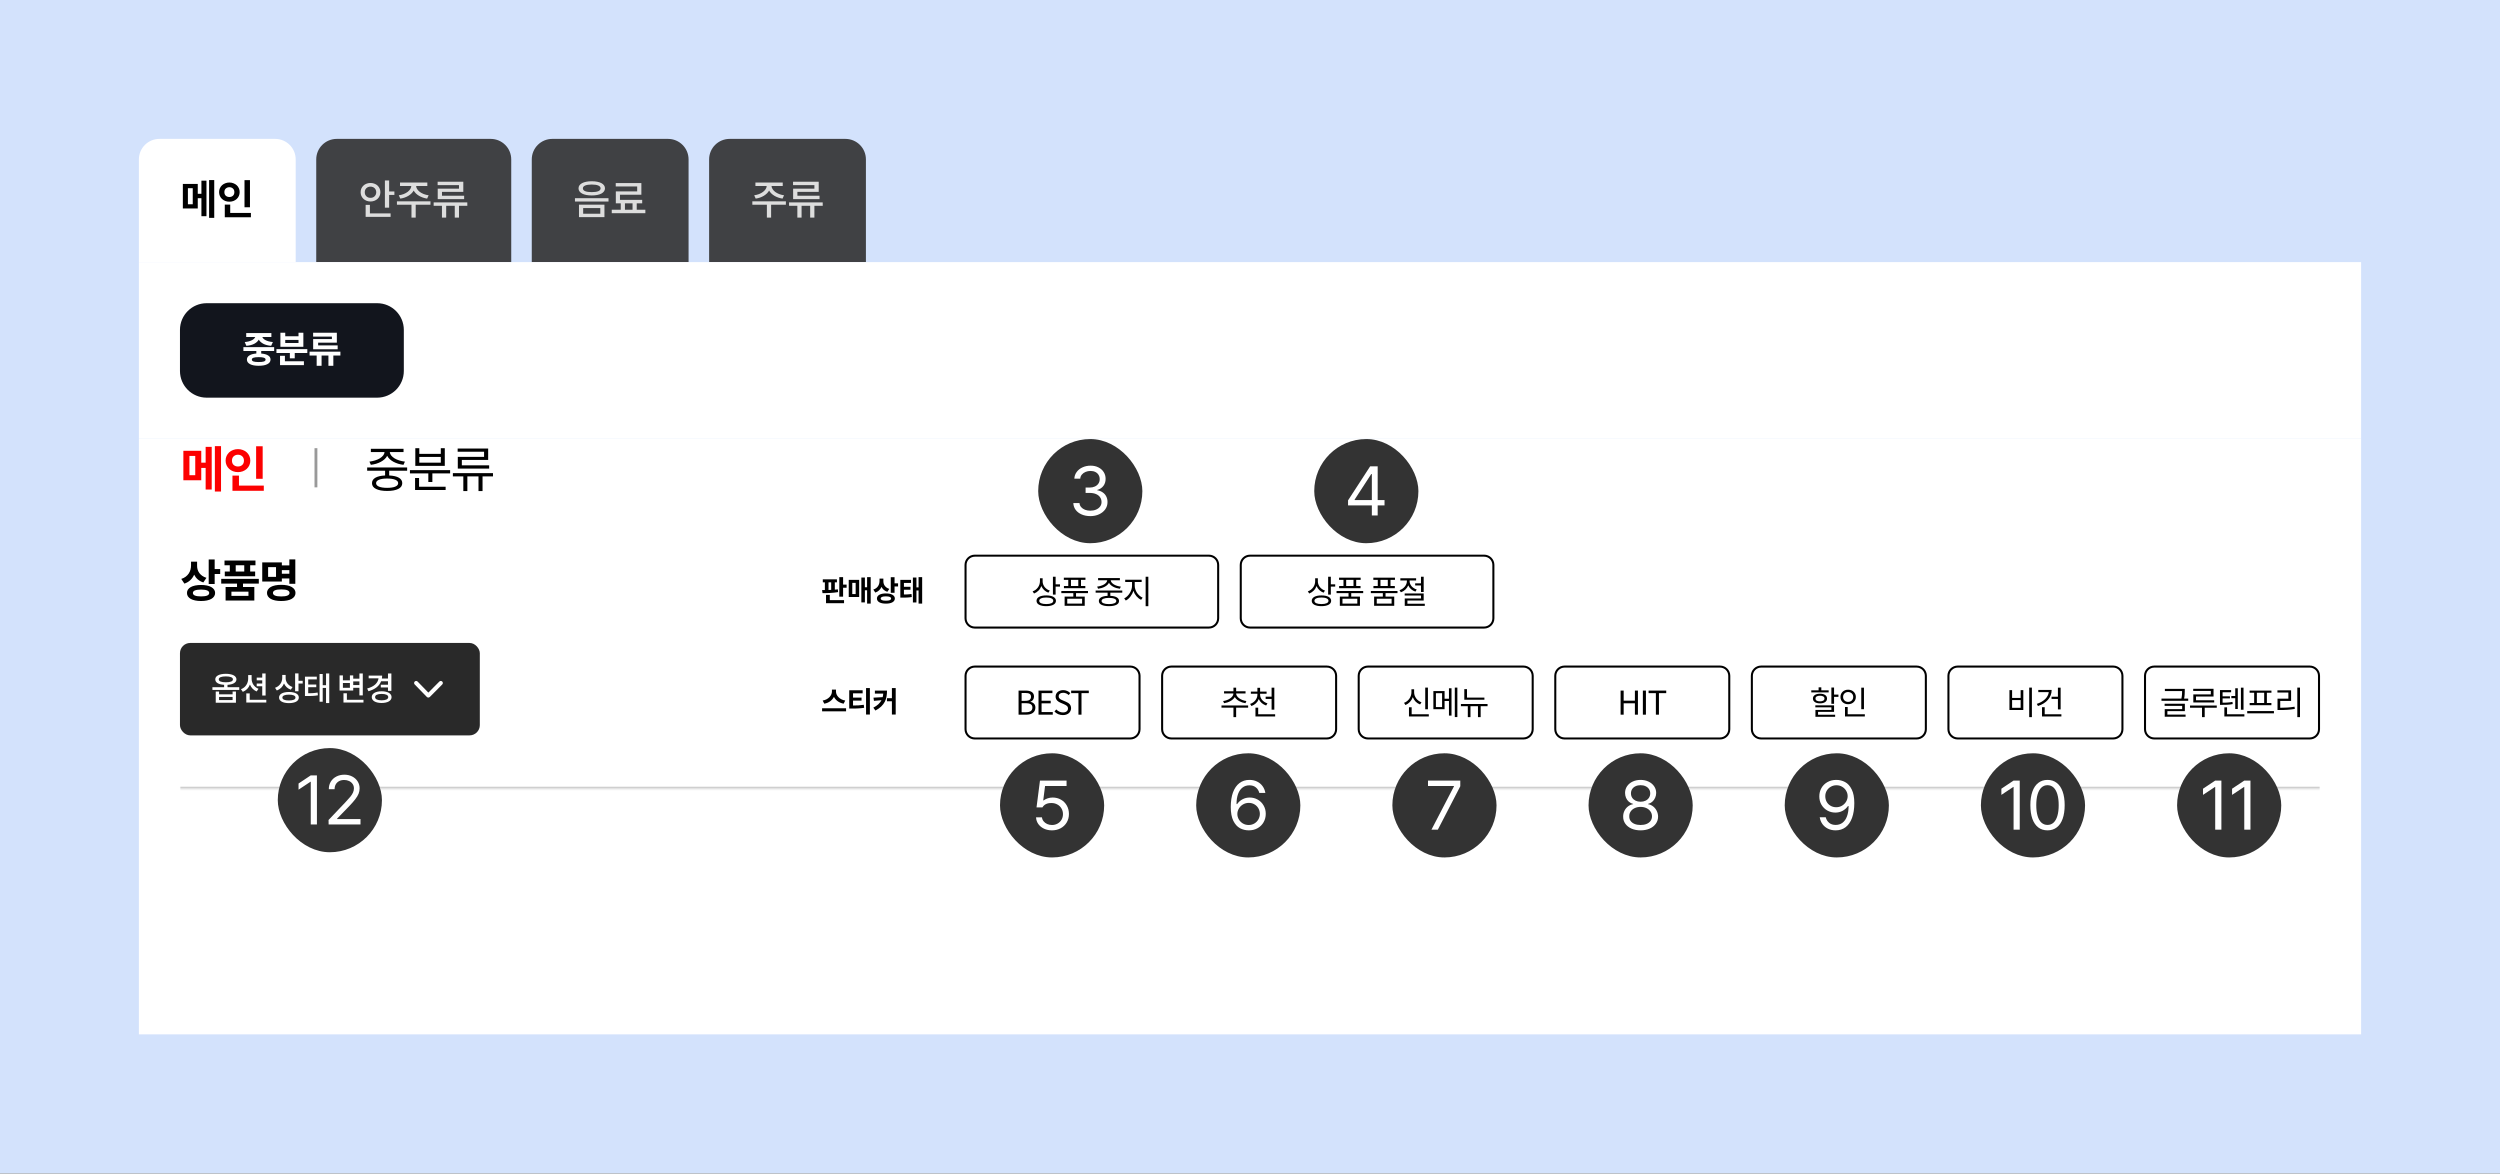 <svg width="1440" height="676" viewBox="0 0 1440 676" fill="none" xmlns="http://www.w3.org/2000/svg">
<rect x="0" y="0" width="1440" height="676" fill="#808080" stroke="none"/>
<rect width="1440" height="675.785" fill="white"/>
<rect width="1440" height="675.785" fill="#246FF4" fill-opacity="0.2"/>
<g clip-path="url(#clip0_210_19711)">
<path d="M80 91.83C80 85.296 85.296 80 91.83 80H158.49C165.023 80 170.32 85.296 170.32 91.83V150.98H80V91.83Z" fill="white"/>
<path d="M123.399 125.501H120.441V103.711H123.399V125.501ZM118.927 104.065V124.531H116.017V114.168H113.911V120.083H105.323V105.958H113.911V111.637H116.017V104.065H118.927ZM108.233 108.419V117.646H111.025V108.419H108.233ZM140.834 119.397V103.758H143.981V119.397H140.834ZM138.042 110.667C138.042 111.455 137.893 112.189 137.593 112.867C137.293 113.545 136.875 114.129 136.339 114.618C135.803 115.107 135.172 115.493 134.446 115.777C133.736 116.045 132.963 116.179 132.128 116.179C131.292 116.179 130.511 116.045 129.785 115.777C129.06 115.493 128.429 115.107 127.892 114.618C127.372 114.129 126.954 113.545 126.638 112.867C126.339 112.189 126.189 111.455 126.189 110.667C126.189 109.862 126.339 109.121 126.638 108.443C126.954 107.764 127.372 107.181 127.892 106.692C128.429 106.203 129.06 105.824 129.785 105.556C130.511 105.272 131.292 105.13 132.128 105.13C132.963 105.13 133.736 105.272 134.446 105.556C135.172 105.824 135.803 106.203 136.339 106.692C136.875 107.181 137.293 107.764 137.593 108.443C137.893 109.121 138.042 109.862 138.042 110.667ZM129.241 110.667C129.241 111.566 129.517 112.26 130.069 112.749C130.637 113.238 131.323 113.482 132.128 113.482C132.948 113.482 133.626 113.238 134.162 112.749C134.714 112.26 134.99 111.566 134.99 110.667C134.99 109.767 134.714 109.073 134.162 108.585C133.626 108.08 132.948 107.827 132.128 107.827C131.323 107.827 130.637 108.08 130.069 108.585C129.517 109.073 129.241 109.767 129.241 110.667ZM144.525 125.146H129.478V117.859H132.601V122.662H144.525V125.146Z" fill="black"/>
<path d="M182.15 91.83C182.15 85.296 187.446 80 193.98 80H282.64C289.173 80 294.47 85.296 294.47 91.83V150.98H182.15V91.83Z" fill="#404144"/>
<path d="M227.169 110.288V112.299H224.14V119.61H221.703V103.947H224.14V110.288H227.169ZM219.101 110.714C219.101 111.487 218.951 112.204 218.651 112.867C218.367 113.514 217.973 114.074 217.468 114.547C216.963 115.02 216.356 115.391 215.646 115.659C214.952 115.927 214.203 116.061 213.398 116.061C212.594 116.061 211.845 115.927 211.151 115.659C210.457 115.391 209.857 115.02 209.353 114.547C208.848 114.074 208.446 113.514 208.146 112.867C207.862 112.204 207.72 111.487 207.72 110.714C207.72 109.925 207.862 109.208 208.146 108.561C208.446 107.914 208.848 107.354 209.353 106.881C209.857 106.408 210.457 106.045 211.151 105.793C211.845 105.524 212.594 105.39 213.398 105.39C214.203 105.39 214.952 105.524 215.646 105.793C216.356 106.045 216.963 106.408 217.468 106.881C217.973 107.354 218.367 107.914 218.651 108.561C218.951 109.208 219.101 109.925 219.101 110.714ZM210.11 110.714C210.11 111.203 210.189 111.652 210.346 112.063C210.52 112.457 210.756 112.796 211.056 113.08C211.356 113.364 211.703 113.585 212.097 113.742C212.492 113.884 212.925 113.955 213.398 113.955C213.872 113.955 214.305 113.884 214.7 113.742C215.11 113.585 215.457 113.364 215.741 113.08C216.041 112.796 216.277 112.457 216.451 112.063C216.624 111.652 216.711 111.203 216.711 110.714C216.711 110.225 216.624 109.783 216.451 109.389C216.277 108.995 216.041 108.655 215.741 108.372C215.457 108.088 215.11 107.875 214.7 107.733C214.305 107.575 213.872 107.496 213.398 107.496C212.925 107.496 212.492 107.575 212.097 107.733C211.703 107.875 211.356 108.088 211.056 108.372C210.756 108.655 210.52 108.995 210.346 109.389C210.189 109.783 210.11 110.225 210.11 110.714ZM213.067 122.922H224.992V124.91H210.607V118.001H213.067V122.922ZM229.698 112.488C230.708 112.346 231.646 112.11 232.514 111.779C233.381 111.432 234.131 111.021 234.762 110.548C235.408 110.059 235.921 109.523 236.299 108.939C236.678 108.356 236.883 107.749 236.915 107.118H230.408V105.154H246.142V107.118H239.683C239.714 107.749 239.919 108.356 240.298 108.939C240.676 109.523 241.181 110.059 241.812 110.548C242.459 111.021 243.216 111.432 244.084 111.779C244.951 112.11 245.89 112.346 246.899 112.488L246.024 114.405C244.257 114.121 242.695 113.577 241.339 112.772C239.982 111.968 238.965 110.966 238.287 109.767C237.624 110.95 236.615 111.952 235.258 112.772C233.902 113.593 232.34 114.137 230.574 114.405L229.698 112.488ZM247.94 117.93H239.446V125.336H237.009V117.93H228.634V115.966H247.964L247.94 117.93ZM264.382 106.644H252.079V104.681H266.866V110.501H254.587V112.725H267.339V114.689H252.126V108.679H264.382V106.644ZM269.185 118.545H264.382V125.336H261.945V118.545H257V125.336H254.563V118.545H249.784V116.582H269.161L269.185 118.545Z" fill="#DDDDDD"/>
<path d="M306.299 91.83C306.299 85.296 311.596 80 318.129 80H384.789C391.323 80 396.619 85.296 396.619 91.83V150.98H306.299V91.83Z" fill="#404144"/>
<path d="M340.849 104.397C342.017 104.397 343.066 104.491 343.996 104.681C344.943 104.87 345.747 105.138 346.409 105.485C347.072 105.832 347.577 106.258 347.924 106.763C348.286 107.267 348.468 107.843 348.468 108.49C348.468 109.121 348.286 109.689 347.924 110.193C347.577 110.698 347.072 111.132 346.409 111.495C345.747 111.842 344.943 112.11 343.996 112.299C343.066 112.488 342.017 112.583 340.849 112.583C339.682 112.583 338.625 112.488 337.679 112.299C336.748 112.11 335.952 111.842 335.289 111.495C334.627 111.132 334.114 110.698 333.751 110.193C333.404 109.689 333.231 109.121 333.231 108.49C333.231 107.843 333.404 107.267 333.751 106.763C334.114 106.258 334.627 105.832 335.289 105.485C335.952 105.138 336.748 104.87 337.679 104.681C338.625 104.491 339.682 104.397 340.849 104.397ZM340.849 106.289C339.225 106.289 337.963 106.479 337.064 106.857C336.18 107.236 335.739 107.78 335.739 108.49C335.739 109.2 336.18 109.744 337.064 110.122C337.963 110.485 339.225 110.667 340.849 110.667C342.474 110.667 343.728 110.485 344.611 110.122C345.495 109.744 345.936 109.2 345.936 108.49C345.936 107.78 345.495 107.236 344.611 106.857C343.728 106.479 342.474 106.289 340.849 106.289ZM350.503 114.145V116.085H331.172V114.145H350.503ZM348.16 117.907V125.052H333.491V117.907H348.16ZM335.904 119.847V123.112H345.771V119.847H335.904ZM371.724 120.793V122.804H352.37V120.793H357.551V117.102H354.712V110.241H367.015V107.402H354.665V105.438H369.429V112.181H357.102V115.138H369.902V117.102H366.755V120.793H371.724ZM359.965 120.793H364.342V117.102H359.965V120.793Z" fill="#DDDDDD"/>
<path d="M408.449 91.83C408.449 85.296 413.746 80 420.279 80H486.939C493.473 80 498.769 85.296 498.769 91.83V150.98H408.449V91.83Z" fill="#404144"/>
<path d="M434.411 112.488C435.42 112.346 436.359 112.11 437.226 111.779C438.094 111.432 438.843 111.021 439.474 110.548C440.121 110.059 440.633 109.523 441.012 108.939C441.39 108.356 441.595 107.749 441.627 107.118H435.121V105.154H450.854V107.118H444.395C444.427 107.749 444.632 108.356 445.01 108.939C445.389 109.523 445.894 110.059 446.525 110.548C447.171 111.021 447.928 111.432 448.796 111.779C449.663 112.11 450.602 112.346 451.611 112.488L450.736 114.405C448.969 114.121 447.408 113.577 446.051 112.772C444.695 111.968 443.678 110.966 442.999 109.767C442.337 110.95 441.327 111.952 439.971 112.772C438.614 113.593 437.053 114.137 435.286 114.405L434.411 112.488ZM452.653 117.93H444.159V125.336H441.722V117.93H433.346V115.966H452.676L452.653 117.93ZM469.094 106.644H456.791V104.681H471.579V110.501H459.299V112.725H472.052V114.689H456.838V108.679H469.094V106.644ZM473.897 118.545H469.094V125.336H466.657V118.545H461.712V125.336H459.275V118.545H454.496V116.582H473.874L473.897 118.545Z" fill="#DDDDDD"/>
</g>
<rect width="1280" height="101.738" transform="translate(80 150.979)" fill="white"/>
<path d="M103.66 190.019C103.66 181.525 110.545 174.64 119.039 174.64H217.227C225.721 174.64 232.606 181.525 232.606 190.019V213.678C232.606 222.172 225.721 229.057 217.227 229.057H119.039C110.545 229.057 103.66 222.172 103.66 213.678V190.019Z" fill="#12151D"/>
<path d="M140.964 197.018C141.873 196.933 142.675 196.798 143.37 196.613C144.066 196.414 144.662 196.187 145.159 195.932C145.656 195.676 146.053 195.392 146.352 195.08C146.664 194.768 146.884 194.441 147.012 194.101H141.816V191.865H156.317V194.101H151.1C151.228 194.441 151.441 194.768 151.739 195.08C152.051 195.392 152.456 195.676 152.953 195.932C153.45 196.187 154.046 196.414 154.741 196.613C155.451 196.798 156.26 196.933 157.169 197.018L156.189 199.19C154.344 199.034 152.825 198.636 151.632 197.997C150.44 197.344 149.581 196.556 149.056 195.634C148.531 196.571 147.679 197.359 146.501 197.997C145.322 198.636 143.789 199.034 141.901 199.19L140.964 197.018ZM150.461 203.64C152.179 203.782 153.499 204.144 154.422 204.726C155.359 205.308 155.827 206.11 155.827 207.132C155.827 207.7 155.671 208.204 155.359 208.644C155.047 209.084 154.592 209.453 153.996 209.752C153.414 210.064 152.704 210.298 151.867 210.454C151.029 210.61 150.078 210.689 149.013 210.689C147.949 210.689 146.998 210.61 146.16 210.454C145.322 210.298 144.613 210.064 144.031 209.752C143.449 209.453 143.001 209.084 142.689 208.644C142.377 208.204 142.221 207.7 142.221 207.132C142.221 206.11 142.696 205.308 143.647 204.726C144.598 204.13 145.933 203.761 147.651 203.619V202.192H140.198V199.956H157.914V202.192H150.461V203.64ZM152.974 207.132C152.974 206.636 152.648 206.274 151.994 206.046C151.341 205.819 150.348 205.706 149.013 205.706C147.679 205.706 146.685 205.819 146.032 206.046C145.379 206.274 145.053 206.636 145.053 207.132C145.053 207.629 145.379 207.991 146.032 208.218C146.685 208.431 147.679 208.538 149.013 208.538C150.348 208.538 151.341 208.431 151.994 208.218C152.648 207.991 152.974 207.629 152.974 207.132ZM161.511 199.743V191.673H164.301V193.675H171.945V191.673H174.735V199.743H161.511ZM164.301 195.783V197.55H171.945V195.783H164.301ZM177.013 203.321H169.773V206.408H166.962V203.321H159.233V201.106H177.013V203.321ZM175.054 208.091V210.327H161.298V204.939H164.109V208.091H175.054ZM180.355 193.888V191.652H194.025V197.38H183.251V198.934H194.494V201.17H180.376V195.314H191.172V193.888H180.355ZM192.002 204.79V210.689H189.17V204.79H185.231V210.689H182.399V204.79H178.31V202.554H196.07V204.79H192.002Z" fill="white"/>
<rect width="1280" height="343.068" transform="translate(80 252.717)" fill="white"/>
<path d="M127.31 283.13H123.761V256.981H127.31V283.13ZM121.944 257.407V281.966H118.452V269.53H115.925V276.628H105.619V259.678H115.925V266.492H118.452V257.407H121.944ZM109.111 262.631V273.704H112.461V262.631H109.111ZM147.523 275.805V257.038H151.299V275.805H147.523ZM144.173 265.328C144.173 266.275 143.993 267.155 143.633 267.969C143.274 268.783 142.772 269.483 142.128 270.07C141.485 270.657 140.728 271.12 139.857 271.461C139.005 271.783 138.078 271.944 137.075 271.944C136.072 271.944 135.135 271.783 134.264 271.461C133.393 271.12 132.636 270.657 131.993 270.07C131.368 269.483 130.866 268.783 130.488 267.969C130.128 267.155 129.948 266.275 129.948 265.328C129.948 264.363 130.128 263.473 130.488 262.66C130.866 261.846 131.368 261.145 131.993 260.559C132.636 259.972 133.393 259.518 134.264 259.196C135.135 258.855 136.072 258.685 137.075 258.685C138.078 258.685 139.005 258.855 139.857 259.196C140.728 259.518 141.485 259.972 142.128 260.559C142.772 261.145 143.274 261.846 143.633 262.66C143.993 263.473 144.173 264.363 144.173 265.328ZM133.611 265.328C133.611 266.407 133.942 267.24 134.605 267.827C135.286 268.414 136.109 268.707 137.075 268.707C138.059 268.707 138.873 268.414 139.516 267.827C140.179 267.24 140.51 266.407 140.51 265.328C140.51 264.25 140.179 263.417 139.516 262.83C138.873 262.224 138.059 261.921 137.075 261.921C136.109 261.921 135.286 262.224 134.605 262.83C133.942 263.417 133.611 264.25 133.611 265.328ZM151.952 282.704H133.895V273.96H137.643V279.723H151.952V282.704Z" fill="#FC0000"/>
<path d="M181.159 258.145H182.805V280.717H181.159V258.145Z" fill="#999999"/>
<path d="M212.79 265.896C213.907 265.764 214.976 265.537 215.999 265.215C217.04 264.893 217.958 264.496 218.753 264.022C219.548 263.53 220.191 262.981 220.683 262.376C221.175 261.751 221.45 261.089 221.507 260.388H213.614V258.514H232.437V260.388H224.516C224.573 261.089 224.847 261.751 225.339 262.376C225.832 262.981 226.475 263.53 227.27 264.022C228.065 264.496 228.974 264.893 229.996 265.215C231.037 265.537 232.116 265.764 233.232 265.896L232.409 267.742C231.368 267.609 230.355 267.401 229.371 267.117C228.406 266.814 227.507 266.445 226.674 266.01C225.86 265.574 225.131 265.063 224.488 264.477C223.863 263.89 223.371 263.246 223.011 262.546C222.671 263.246 222.179 263.89 221.535 264.477C220.91 265.063 220.182 265.574 219.349 266.01C218.535 266.445 217.636 266.814 216.652 267.117C215.667 267.401 214.655 267.609 213.614 267.742L212.79 265.896ZM224.175 273.874C226.617 273.988 228.482 274.423 229.769 275.18C231.056 275.937 231.699 276.979 231.699 278.303C231.699 279.761 230.933 280.868 229.4 281.625C227.866 282.401 225.737 282.789 223.011 282.789C220.286 282.789 218.147 282.401 216.595 281.625C215.043 280.868 214.267 279.761 214.267 278.303C214.267 276.979 214.91 275.937 216.197 275.18C217.503 274.423 219.377 273.988 221.819 273.874V271.149H211.484V269.275H234.51V271.149H224.175V273.874ZM229.343 278.303C229.343 277.452 228.784 276.799 227.668 276.344C226.551 275.871 224.989 275.635 222.983 275.635C220.977 275.635 219.415 275.871 218.298 276.344C217.182 276.799 216.623 277.452 216.623 278.303C216.623 279.155 217.182 279.818 218.298 280.291C219.415 280.764 220.977 281.001 222.983 281.001C224.989 281.001 226.551 280.764 227.668 280.291C228.784 279.818 229.343 279.155 229.343 278.303ZM239.221 268.338V258.174H241.521V261.41H253.899V258.174H256.199V268.338H239.221ZM241.521 263.199V266.492H253.899V263.199H241.521ZM259.266 272.682H249.044V277.622H246.716V272.682H236.126V270.808H259.266V272.682ZM256.682 280.348V282.25H239.079V275.322H241.379V280.348H256.682ZM263.607 260.218V258.344H281.182V264.903H266.021V268.026H281.75V269.899H263.692V263.142H278.825V260.218H263.607ZM277.945 274.414V282.846H275.617V274.414H269.2V282.846H266.872V274.414H260.853V272.54H283.964V274.414H277.945Z" fill="black"/>
<mask id="path-14-inside-1_210_19711" fill="white">
<path d="M103.66 288.717H1336.34V454.336H103.66V288.717Z"/>
</mask>
<path d="M1336.34 454.336V453.153H103.66V454.336V455.519H1336.34V454.336Z" fill="#CCCCCC" mask="url(#path-14-inside-1_210_19711)"/>
<path d="M126.823 330.62H123.648V336.398H120.212V322.24H123.648V327.783H126.823V330.62ZM117.115 335.487C115.848 335.07 114.773 334.481 113.888 333.717C113.02 332.954 112.335 332.051 111.832 331.01C111.311 332.208 110.583 333.249 109.646 334.134C108.726 335.018 107.581 335.695 106.21 336.164L104.414 333.457C105.421 333.127 106.28 332.693 106.991 332.156C107.702 331.6 108.284 330.984 108.735 330.308C109.186 329.614 109.515 328.876 109.724 328.096C109.932 327.297 110.036 326.491 110.036 325.675V323.515H113.523V325.961C113.523 326.69 113.628 327.402 113.836 328.096C114.044 328.79 114.365 329.44 114.799 330.047C115.233 330.637 115.788 331.175 116.464 331.661C117.158 332.147 117.974 332.537 118.911 332.832L117.115 335.487ZM115.814 336.944C117.063 336.944 118.182 337.048 119.171 337.257C120.177 337.465 121.028 337.769 121.722 338.168C122.433 338.567 122.971 339.052 123.335 339.625C123.717 340.18 123.908 340.822 123.908 341.551C123.908 342.28 123.717 342.93 123.335 343.503C122.971 344.075 122.433 344.561 121.722 344.96C121.028 345.359 120.177 345.663 119.171 345.871C118.182 346.079 117.063 346.184 115.814 346.184C114.565 346.184 113.437 346.079 112.43 345.871C111.424 345.663 110.565 345.359 109.854 344.96C109.16 344.561 108.622 344.075 108.24 343.503C107.876 342.93 107.694 342.28 107.694 341.551C107.694 340.822 107.876 340.18 108.24 339.625C108.622 339.052 109.16 338.567 109.854 338.168C110.565 337.769 111.424 337.465 112.43 337.257C113.437 337.048 114.565 336.944 115.814 336.944ZM115.814 343.529C117.341 343.529 118.503 343.373 119.301 343.06C120.099 342.731 120.498 342.228 120.498 341.551C120.498 340.892 120.099 340.406 119.301 340.093C118.503 339.764 117.341 339.599 115.814 339.599C112.673 339.599 111.103 340.25 111.103 341.551C111.103 342.87 112.673 343.529 115.814 343.529ZM129.319 325.597V322.864H147.147V325.597H144.102V329.215H146.965V331.947H129.475V329.215H132.364V325.597H129.319ZM135.774 325.597V329.215H140.692V325.597H135.774ZM139.964 338.116H146.496V345.923H129.944V338.116H136.528V336.164H127.419V333.431H149.073V336.164H139.964V338.116ZM133.301 340.796V343.217H143.113V340.796H133.301ZM151.049 334.966V323.931H162.344V325.675H166.664V322.214H170.1V336.268H166.664V333.197H162.344V334.966H151.049ZM154.432 326.664V332.26H158.987V326.664H154.432ZM162.344 330.464H166.664V328.408H162.344V330.464ZM161.98 336.866C163.264 336.866 164.409 336.97 165.415 337.179C166.439 337.387 167.298 337.69 167.992 338.089C168.703 338.489 169.249 338.983 169.631 339.573C170.013 340.146 170.204 340.796 170.204 341.525C170.204 342.254 170.013 342.913 169.631 343.503C169.249 344.075 168.703 344.561 167.992 344.96C167.298 345.359 166.439 345.663 165.415 345.871C164.409 346.079 163.264 346.184 161.98 346.184C160.713 346.184 159.568 346.079 158.544 345.871C157.538 345.663 156.679 345.359 155.968 344.96C155.274 344.561 154.736 344.075 154.354 343.503C153.972 342.913 153.781 342.254 153.781 341.525C153.781 340.796 153.972 340.146 154.354 339.573C154.736 338.983 155.274 338.489 155.968 338.089C156.679 337.69 157.538 337.387 158.544 337.179C159.568 336.97 160.713 336.866 161.98 336.866ZM161.98 343.555C165.172 343.555 166.768 342.878 166.768 341.525C166.768 340.172 165.172 339.495 161.98 339.495C158.804 339.495 157.217 340.172 157.217 341.525C157.217 342.878 158.804 343.555 161.98 343.555Z" fill="black"/>
<rect x="103.66" y="370.343" width="172.717" height="53.235" rx="5.915" fill="#292929"/>
<path d="M137.815 395.816V397.387H122.351V395.816H129.09V394.454C127.449 394.353 126.187 394.031 125.304 393.488C124.433 392.946 123.998 392.214 123.998 391.293C123.998 390.801 124.137 390.359 124.414 389.968C124.705 389.564 125.115 389.23 125.645 388.965C126.175 388.687 126.812 388.479 127.556 388.34C128.313 388.189 129.159 388.113 130.093 388.113C131.026 388.113 131.866 388.189 132.61 388.34C133.367 388.479 134.011 388.687 134.541 388.965C135.071 389.23 135.475 389.564 135.752 389.968C136.042 390.359 136.187 390.801 136.187 391.293C136.187 392.214 135.727 392.952 134.806 393.507C133.885 394.05 132.629 394.372 131.039 394.473V395.816H137.815ZM126.004 391.293C126.004 391.861 126.358 392.29 127.064 392.58C127.783 392.857 128.793 392.996 130.093 392.996C131.392 392.996 132.396 392.857 133.102 392.58C133.809 392.29 134.162 391.861 134.162 391.293C134.162 390.75 133.809 390.334 133.102 390.043C132.396 389.753 131.392 389.608 130.093 389.608C128.793 389.608 127.783 389.753 127.064 390.043C126.358 390.334 126.004 390.75 126.004 391.293ZM133.973 398.315H135.904V404.788H124.263V398.315H126.194V399.924H133.973V398.315ZM133.973 401.419H126.194V403.236H133.973V401.419ZM151.044 395.286H147.865V393.715H151.044V391.879H147.865V390.29H151.044V387.905H152.994V400.624H151.044V395.286ZM147.827 398.277C146.918 397.899 146.136 397.369 145.48 396.687C144.836 395.993 144.331 395.192 143.965 394.283C143.599 395.268 143.069 396.119 142.375 396.839C141.681 397.558 140.842 398.113 139.858 398.504L138.798 396.971C139.467 396.719 140.06 396.391 140.577 395.987C141.095 395.57 141.524 395.097 141.864 394.567C142.218 394.037 142.483 393.469 142.659 392.864C142.849 392.245 142.943 391.614 142.943 390.971V388.851H144.931V390.971C144.931 391.577 145.019 392.176 145.196 392.769C145.372 393.35 145.625 393.892 145.953 394.397C146.294 394.902 146.71 395.356 147.202 395.76C147.694 396.163 148.262 396.492 148.906 396.744L147.827 398.277ZM153.391 403.085V404.675H141.864V399.394H143.833V403.085H153.391ZM174.355 392.126V393.734H171.932V398.164H169.983V387.886H171.932V392.126H174.355ZM167.503 397.255C166.582 396.927 165.787 396.454 165.118 395.835C164.462 395.204 163.951 394.485 163.585 393.678C163.207 394.624 162.67 395.444 161.976 396.138C161.282 396.832 160.443 397.362 159.459 397.728L158.418 396.176C159.087 395.949 159.68 395.64 160.197 395.249C160.714 394.857 161.15 394.409 161.503 393.905C161.856 393.4 162.121 392.857 162.298 392.277C162.475 391.684 162.563 391.078 162.563 390.46V388.775H164.532V390.611C164.532 391.167 164.62 391.703 164.797 392.22C164.973 392.738 165.232 393.223 165.573 393.678C165.913 394.119 166.33 394.517 166.822 394.87C167.327 395.223 167.894 395.507 168.525 395.722L167.503 397.255ZM166.424 398.58C168.204 398.58 169.598 398.864 170.607 399.432C171.617 399.987 172.122 400.769 172.122 401.779C172.122 402.284 171.989 402.738 171.724 403.142C171.472 403.533 171.1 403.867 170.607 404.145C170.115 404.422 169.516 404.631 168.809 404.769C168.115 404.921 167.32 404.997 166.424 404.997C165.541 404.997 164.746 404.921 164.039 404.769C163.345 404.631 162.752 404.422 162.26 404.145C161.768 403.867 161.39 403.533 161.125 403.142C160.86 402.738 160.727 402.284 160.727 401.779C160.727 401.274 160.86 400.826 161.125 400.435C161.39 400.031 161.768 399.697 162.26 399.432C162.752 399.154 163.345 398.946 164.039 398.807C164.746 398.656 165.541 398.58 166.424 398.58ZM166.424 403.463C167.648 403.463 168.582 403.325 169.226 403.047C169.869 402.769 170.191 402.347 170.191 401.779C170.191 401.249 169.869 400.839 169.226 400.548C168.582 400.258 167.648 400.113 166.424 400.113C165.2 400.113 164.267 400.258 163.623 400.548C162.98 400.839 162.658 401.249 162.658 401.779C162.658 402.347 162.98 402.769 163.623 403.047C164.267 403.325 165.2 403.463 166.424 403.463ZM189.647 387.905V404.978H187.793V396.252H185.881V404.183H184.064V388.226H185.881V394.662H187.793V387.905H189.647ZM177.534 399.299C178.089 399.299 178.6 399.293 179.067 399.28C179.534 399.268 179.982 399.249 180.411 399.223C180.84 399.186 181.262 399.141 181.679 399.091C182.095 399.041 182.518 398.977 182.947 398.902L183.117 400.492C182.625 400.58 182.146 400.656 181.679 400.719C181.212 400.769 180.726 400.807 180.221 400.832C179.729 400.858 179.206 400.877 178.65 400.889C178.095 400.902 177.483 400.908 176.814 400.908H175.66V389.778H182.474V391.349H177.534V394.283H182.171V395.816H177.534V399.299ZM203.456 397.766H195.582V389.04H197.513V391.861H201.545V389.04H203.456V390.914H207.015V387.924H208.964V400.548H207.015V396.176H203.456V397.766ZM203.456 392.485V394.586H207.015V392.485H203.456ZM201.545 393.394H197.513V396.176H201.545V393.394ZM209.362 403.085V404.675H197.835V399.318H199.803V403.085H209.362ZM219.506 392.428C218.458 395.167 216.036 397.072 212.237 398.145L211.461 396.593C213.518 396.025 215.083 395.236 216.156 394.227C217.228 393.217 217.853 392.044 218.029 390.706H212.351V389.135H220.111C220.111 389.438 220.099 389.734 220.074 390.025C220.048 390.302 220.011 390.573 219.96 390.838H223.481V387.905H225.43V397.955H223.481V395.987H219.335V394.397H223.481V392.428H219.506ZM219.828 398.164C220.698 398.164 221.481 398.246 222.175 398.41C222.881 398.561 223.481 398.782 223.973 399.072C224.478 399.362 224.862 399.716 225.127 400.132C225.405 400.548 225.544 401.015 225.544 401.533C225.544 402.063 225.405 402.536 225.127 402.952C224.862 403.369 224.478 403.722 223.973 404.012C223.481 404.302 222.881 404.523 222.175 404.675C221.481 404.839 220.698 404.921 219.828 404.921C218.957 404.921 218.168 404.839 217.462 404.675C216.768 404.523 216.174 404.302 215.682 404.012C215.19 403.722 214.805 403.369 214.528 402.952C214.263 402.536 214.13 402.063 214.13 401.533C214.13 401.015 214.263 400.548 214.528 400.132C214.805 399.716 215.19 399.362 215.682 399.072C216.174 398.782 216.768 398.561 217.462 398.41C218.168 398.246 218.957 398.164 219.828 398.164ZM219.828 403.388C221.014 403.388 221.941 403.23 222.61 402.914C223.279 402.599 223.613 402.138 223.613 401.533C223.613 400.927 223.279 400.473 222.61 400.17C221.941 399.854 221.014 399.697 219.828 399.697C218.641 399.697 217.714 399.854 217.045 400.17C216.389 400.473 216.061 400.927 216.061 401.533C216.061 402.138 216.389 402.599 217.045 402.914C217.714 403.23 218.641 403.388 219.828 403.388Z" fill="white"/>
<path fill-rule="evenodd" clip-rule="evenodd" d="M238.879 392.563C239.348 392.108 240.097 392.118 240.552 392.587L246.729 398.941L253.061 392.577C253.522 392.114 254.271 392.112 254.734 392.573C255.197 393.034 255.199 393.783 254.739 394.246L247.641 401.38C247.592 401.429 247.54 401.472 247.485 401.511C247.015 401.92 246.301 401.895 245.861 401.443L238.856 394.236C238.4 393.768 238.411 393.019 238.879 392.563Z" fill="white"/>
<path d="M487.644 338.551H485.623V343.668H483.437V332.439H485.623V336.745H487.644V338.551ZM482.741 341.052C481.991 341.184 481.218 341.289 480.423 341.366C479.639 341.444 478.855 341.504 478.071 341.548C477.298 341.593 476.542 341.62 475.802 341.631C475.073 341.642 474.394 341.648 473.765 341.648L473.533 339.876L475.123 339.859V335.437H473.93V333.698H482.062V335.437H480.853V339.644C481.151 339.622 481.444 339.594 481.731 339.561L482.592 339.462L482.741 341.052ZM477.226 339.826C477.48 339.815 477.734 339.809 477.988 339.809C478.253 339.798 478.513 339.782 478.767 339.76V335.437H477.226V339.826ZM486.17 345.689V347.428H475.785V342.625H477.972V345.689H486.17ZM501.521 347.676H499.451V340.008H498.176V346.997H496.139V332.671H498.176V338.253H499.451V332.423H501.521V347.676ZM494.88 333.996V343.884H488.868V333.996H494.88ZM492.859 342.178V335.719H490.905V342.178H492.859ZM517.287 337.789H515.266V341.466H513.08V332.456H515.266V335.984H517.287V337.789ZM511.109 340.886C510.303 340.621 509.619 340.246 509.056 339.76C508.504 339.274 508.068 338.7 507.747 338.037C507.416 338.799 506.952 339.462 506.356 340.025C505.771 340.588 505.042 341.018 504.17 341.317L503.027 339.594C503.668 339.384 504.214 339.108 504.667 338.766C505.12 338.413 505.489 338.021 505.776 337.59C506.064 337.148 506.273 336.679 506.406 336.182C506.538 335.674 506.605 335.161 506.605 334.642V333.267H508.824V334.824C508.824 335.288 508.89 335.741 509.023 336.182C509.155 336.624 509.359 337.038 509.635 337.424C509.911 337.8 510.265 338.142 510.695 338.451C511.137 338.76 511.656 339.009 512.252 339.197L511.109 340.886ZM510.281 341.813C511.076 341.813 511.788 341.88 512.418 342.012C513.058 342.145 513.599 342.338 514.041 342.592C514.494 342.846 514.836 343.155 515.068 343.519C515.311 343.873 515.432 344.281 515.432 344.745C515.432 345.209 515.311 345.623 515.068 345.987C514.836 346.351 514.494 346.661 514.041 346.914C513.599 347.168 513.058 347.362 512.418 347.494C511.788 347.627 511.076 347.693 510.281 347.693C509.486 347.693 508.769 347.627 508.128 347.494C507.488 347.362 506.941 347.168 506.489 346.914C506.047 346.661 505.705 346.351 505.462 345.987C505.23 345.623 505.114 345.209 505.114 344.745C505.114 344.281 505.23 343.873 505.462 343.519C505.705 343.155 506.047 342.846 506.489 342.592C506.941 342.338 507.488 342.145 508.128 342.012C508.769 341.88 509.486 341.813 510.281 341.813ZM510.281 346.004C511.253 346.004 511.993 345.904 512.501 345.705C513.008 345.496 513.262 345.175 513.262 344.745C513.262 344.325 513.008 344.016 512.501 343.817C511.993 343.608 511.253 343.503 510.281 343.503C508.283 343.503 507.284 343.917 507.284 344.745C507.284 345.584 508.283 346.004 510.281 346.004ZM531.165 347.693H529.094V340.091H527.869V347.014H525.832V332.671H527.869V338.335H529.094V332.423H531.165V347.693ZM520.664 342.426C521.084 342.426 521.476 342.421 521.84 342.41C522.216 342.399 522.574 342.382 522.917 342.36C523.27 342.338 523.618 342.31 523.96 342.277C524.302 342.233 524.65 342.183 525.004 342.128L525.202 343.884C524.761 343.961 524.33 344.022 523.91 344.066C523.491 344.11 523.06 344.143 522.619 344.165C522.188 344.187 521.73 344.204 521.244 344.215C520.758 344.215 520.228 344.215 519.654 344.215H518.594V334.013H524.755V335.752H520.664V338.004H524.44V339.693H520.664V342.426Z" fill="black"/>
<path d="M561.479 320.066H696.34C699.28 320.066 701.663 322.45 701.663 325.39V356.147C701.663 359.088 699.28 361.471 696.34 361.471H561.479C558.538 361.471 556.155 359.088 556.155 356.147V325.39C556.155 322.45 558.538 320.066 561.479 320.066Z" fill="white"/>
<path d="M561.479 320.066H696.34C699.28 320.066 701.663 322.45 701.663 325.39V356.147C701.663 359.088 699.28 361.471 696.34 361.471H561.479C558.538 361.471 556.155 359.088 556.155 356.147V325.39C556.155 322.45 558.538 320.066 561.479 320.066Z" stroke="black" stroke-width="1.183"/>
<path d="M610.556 337.869H608.038V342.488H606.486V332.21H608.038V336.582H610.556V337.869ZM603.855 341.39C602.934 341.049 602.12 340.544 601.413 339.876C600.719 339.207 600.183 338.437 599.804 337.566C599.451 338.563 598.909 339.434 598.177 340.178C597.457 340.923 596.599 341.484 595.602 341.863L594.789 340.633C595.432 340.406 596.013 340.096 596.53 339.705C597.047 339.301 597.489 338.847 597.855 338.342C598.233 337.825 598.517 337.27 598.707 336.677C598.909 336.071 599.01 335.446 599.01 334.803V333.062H600.562V334.935C600.562 335.503 600.663 336.058 600.864 336.601C601.066 337.144 601.344 337.648 601.697 338.115C602.063 338.57 602.499 338.98 603.003 339.346C603.508 339.699 604.063 339.977 604.669 340.178L603.855 341.39ZM602.644 342.961C603.502 342.961 604.271 343.03 604.953 343.169C605.647 343.308 606.234 343.51 606.713 343.775C607.205 344.04 607.578 344.368 607.83 344.759C608.095 345.138 608.227 345.573 608.227 346.065C608.227 346.557 608.095 346.999 607.83 347.39C607.578 347.769 607.205 348.084 606.713 348.336C606.234 348.601 605.647 348.803 604.953 348.942C604.271 349.081 603.502 349.15 602.644 349.15C601.773 349.15 600.991 349.081 600.297 348.942C599.615 348.803 599.028 348.601 598.536 348.336C598.057 348.084 597.685 347.769 597.42 347.39C597.167 346.999 597.041 346.557 597.041 346.065C597.041 345.573 597.167 345.138 597.42 344.759C597.685 344.368 598.057 344.04 598.536 343.775C599.028 343.51 599.615 343.308 600.297 343.169C600.991 343.03 601.773 342.961 602.644 342.961ZM602.644 347.939C603.906 347.939 604.89 347.781 605.596 347.466C606.316 347.138 606.675 346.671 606.675 346.065C606.675 345.459 606.316 344.992 605.596 344.664C604.89 344.336 603.906 344.172 602.644 344.172C601.382 344.172 600.391 344.336 599.672 344.664C598.953 344.992 598.593 345.459 598.593 346.065C598.593 346.671 598.953 347.138 599.672 347.466C600.391 347.781 601.382 347.939 602.644 347.939ZM612.769 333.989V332.74H625.223V333.989H622.649V337.547H625.147V338.797H612.825V337.547H615.324V333.989H612.769ZM616.876 333.989V337.547H621.097V333.989H616.876ZM619.791 343.642H624.807V348.942H613.223V343.642H618.239V341.655H611.33V340.406H626.681V341.655H619.791V343.642ZM614.737 344.873V347.693H623.293V344.873H614.737ZM631.953 337.888C632.698 337.8 633.411 337.648 634.092 337.434C634.786 337.219 635.398 336.954 635.928 336.639C636.458 336.311 636.887 335.945 637.215 335.541C637.543 335.125 637.726 334.683 637.764 334.216H632.502V332.967H645.051V334.216H639.77C639.808 334.683 639.991 335.125 640.319 335.541C640.647 335.945 641.076 336.311 641.606 336.639C642.136 336.954 642.742 337.219 643.423 337.434C644.117 337.648 644.837 337.8 645.581 337.888L645.032 339.118C644.338 339.03 643.663 338.891 643.007 338.702C642.363 338.5 641.764 338.254 641.209 337.964C640.666 337.674 640.18 337.333 639.751 336.942C639.335 336.551 639.007 336.122 638.767 335.655C638.54 336.122 638.212 336.551 637.783 336.942C637.366 337.333 636.881 337.674 636.325 337.964C635.783 338.254 635.183 338.5 634.527 338.702C633.871 338.891 633.196 339.03 632.502 339.118L631.953 337.888ZM639.543 343.207C641.171 343.283 642.414 343.573 643.272 344.078C644.13 344.582 644.559 345.276 644.559 346.16C644.559 347.131 644.048 347.87 643.026 348.374C642.004 348.892 640.584 349.15 638.767 349.15C636.95 349.15 635.524 348.892 634.489 348.374C633.455 347.87 632.937 347.131 632.937 346.16C632.937 345.276 633.366 344.582 634.224 344.078C635.095 343.573 636.344 343.283 637.972 343.207V341.39H631.082V340.141H646.433V341.39H639.543V343.207ZM642.988 346.16C642.988 345.592 642.616 345.157 641.871 344.854C641.127 344.538 640.086 344.38 638.748 344.38C637.411 344.38 636.37 344.538 635.625 344.854C634.881 345.157 634.508 345.592 634.508 346.16C634.508 346.728 634.881 347.169 635.625 347.485C636.37 347.8 637.411 347.958 638.748 347.958C640.086 347.958 641.127 347.8 641.871 347.485C642.616 347.169 642.988 346.728 642.988 346.16ZM661.441 349.169H659.889V332.21H661.441V349.169ZM653.605 337.377C653.605 338.096 653.725 338.809 653.965 339.516C654.205 340.223 654.526 340.885 654.93 341.503C655.347 342.109 655.832 342.652 656.388 343.131C656.943 343.611 657.53 343.983 658.148 344.248L657.277 345.497C656.785 345.27 656.312 344.98 655.858 344.627C655.416 344.273 655 343.876 654.608 343.434C654.23 342.992 653.889 342.507 653.586 341.977C653.283 341.447 653.031 340.891 652.829 340.311C652.64 340.929 652.394 341.522 652.091 342.09C651.788 342.658 651.447 343.188 651.069 343.68C650.69 344.172 650.28 344.608 649.838 344.986C649.397 345.365 648.936 345.674 648.457 345.914L647.548 344.664C648.154 344.374 648.728 343.97 649.271 343.453C649.826 342.923 650.305 342.336 650.709 341.693C651.126 341.037 651.454 340.336 651.693 339.592C651.933 338.847 652.053 338.109 652.053 337.377V335.219H648.116V333.932H657.599V335.219H653.605V337.377Z" fill="black"/>
<path d="M720 320.066H854.861C857.801 320.066 860.185 322.45 860.185 325.39V356.147C860.185 359.088 857.801 361.471 854.861 361.471H720C717.06 361.471 714.677 359.088 714.677 356.147V325.39C714.677 322.45 717.06 320.066 720 320.066Z" fill="white"/>
<path d="M720 320.066H854.861C857.801 320.066 860.185 322.45 860.185 325.39V356.147C860.185 359.088 857.801 361.471 854.861 361.471H720C717.06 361.471 714.677 359.088 714.677 356.147V325.39C714.677 322.45 717.06 320.066 720 320.066Z" stroke="black" stroke-width="1.183"/>
<path d="M769.077 337.869H766.56V342.488H765.008V332.21H766.56V336.582H769.077V337.869ZM762.377 341.39C761.455 341.049 760.641 340.544 759.935 339.876C759.241 339.207 758.705 338.437 758.326 337.566C757.973 338.563 757.43 339.434 756.698 340.178C755.979 340.923 755.121 341.484 754.124 341.863L753.31 340.633C753.954 340.406 754.534 340.096 755.051 339.705C755.569 339.301 756.01 338.847 756.376 338.342C756.755 337.825 757.039 337.27 757.228 336.677C757.43 336.071 757.531 335.446 757.531 334.803V333.062H759.083V334.935C759.083 335.503 759.184 336.058 759.386 336.601C759.588 337.144 759.865 337.648 760.219 338.115C760.585 338.57 761.02 338.98 761.525 339.346C762.03 339.699 762.585 339.977 763.19 340.178L762.377 341.39ZM761.165 342.961C762.023 342.961 762.793 343.03 763.474 343.169C764.168 343.308 764.755 343.51 765.235 343.775C765.727 344.04 766.099 344.368 766.351 344.759C766.616 345.138 766.749 345.573 766.749 346.065C766.749 346.557 766.616 346.999 766.351 347.39C766.099 347.769 765.727 348.084 765.235 348.336C764.755 348.601 764.168 348.803 763.474 348.942C762.793 349.081 762.023 349.15 761.165 349.15C760.294 349.15 759.512 349.081 758.818 348.942C758.137 348.803 757.55 348.601 757.058 348.336C756.578 348.084 756.206 347.769 755.941 347.39C755.689 346.999 755.562 346.557 755.562 346.065C755.562 345.573 755.689 345.138 755.941 344.759C756.206 344.368 756.578 344.04 757.058 343.775C757.55 343.51 758.137 343.308 758.818 343.169C759.512 343.03 760.294 342.961 761.165 342.961ZM761.165 347.939C762.427 347.939 763.411 347.781 764.118 347.466C764.837 347.138 765.197 346.671 765.197 346.065C765.197 345.459 764.837 344.992 764.118 344.664C763.411 344.336 762.427 344.172 761.165 344.172C759.903 344.172 758.913 344.336 758.193 344.664C757.474 344.992 757.115 345.459 757.115 346.065C757.115 346.671 757.474 347.138 758.193 347.466C758.913 347.781 759.903 347.939 761.165 347.939ZM771.29 333.989V332.74H783.745V333.989H781.17V337.547H783.669V338.797H771.347V337.547H773.845V333.989H771.29ZM775.397 333.989V337.547H779.618V333.989H775.397ZM778.312 343.642H783.328V348.942H771.744V343.642H776.76V341.655H769.852V340.406H785.202V341.655H778.312V343.642ZM773.259 344.873V347.693H781.814V344.873H773.259ZM791.042 333.989V332.74H803.497V333.989H800.923V337.547H803.421V338.797H791.099V337.547H793.598V333.989H791.042ZM795.15 333.989V337.547H799.371V333.989H795.15ZM798.065 343.642H803.081V348.942H791.497V343.642H796.513V341.655H789.604V340.406H804.954V341.655H798.065V343.642ZM793.011 344.873V347.693H801.566V344.873H793.011ZM818.486 332.21H820.039V340.973H818.486V337.245H815.136V335.995H818.486V332.21ZM815.288 340.765C814.329 340.462 813.489 339.995 812.77 339.365C812.064 338.734 811.527 338.002 811.161 337.169C810.795 338.077 810.24 338.885 809.496 339.592C808.764 340.298 807.899 340.822 806.903 341.163L806.126 339.951C806.745 339.737 807.313 339.453 807.83 339.1C808.347 338.734 808.795 338.324 809.174 337.869C809.552 337.415 809.843 336.923 810.045 336.393C810.259 335.863 810.366 335.327 810.366 334.784V334.33H806.6V333.08H815.685V334.33H811.937V334.784C811.937 335.289 812.032 335.787 812.221 336.279C812.423 336.771 812.701 337.232 813.054 337.661C813.42 338.077 813.855 338.45 814.36 338.778C814.865 339.106 815.42 339.365 816.026 339.554L815.288 340.765ZM820.682 348.98H809.136V344.721H818.505V343.037H809.098V341.825H820.039V345.895H810.669V347.75H820.682V348.98Z" fill="black"/>
<path d="M485.931 405.331C484.595 405.066 483.453 404.586 482.503 403.89C481.565 403.194 480.847 402.361 480.35 401.389C479.853 402.361 479.136 403.2 478.197 403.907C477.259 404.602 476.121 405.077 474.785 405.331L473.858 403.509C474.719 403.366 475.481 403.117 476.143 402.764C476.806 402.399 477.363 401.98 477.816 401.505C478.269 401.03 478.611 400.517 478.843 399.965C479.075 399.402 479.191 398.85 479.191 398.309V397.216H481.526V398.309C481.526 398.861 481.642 399.418 481.874 399.981C482.106 400.533 482.448 401.047 482.901 401.522C483.353 401.996 483.911 402.41 484.573 402.764C485.236 403.117 485.998 403.366 486.859 403.509L485.931 405.331ZM487.339 409.72H473.527V407.948H487.339V409.72ZM501.051 411.591H498.848V396.321H501.051V411.591ZM491.346 406.374C492.483 406.374 493.538 406.347 494.509 406.291C495.492 406.225 496.502 406.115 497.54 405.96L497.739 407.699C497.143 407.788 496.557 407.859 495.983 407.915C495.409 407.97 494.829 408.014 494.244 408.047C493.659 408.08 493.057 408.102 492.439 408.113C491.821 408.124 491.169 408.13 490.485 408.13H489.16V397.58H496.878V399.352H491.346V401.836H496.248V403.542H491.346V406.374ZM515.923 411.575H513.736V403.94H510.888V402.168H513.736V396.321H515.923V411.575ZM510.921 397.779C510.921 398.949 510.827 400.075 510.639 401.157C510.463 402.228 510.126 403.25 509.629 404.221C509.132 405.182 508.448 406.087 507.575 406.937C506.714 407.777 505.599 408.555 504.23 409.273L503.037 407.616C504.241 406.987 505.218 406.319 505.969 405.612C506.72 404.906 507.316 404.133 507.758 403.294L503.402 403.691L503.12 401.853L508.42 401.555C508.497 401.235 508.564 400.909 508.619 400.578C508.674 400.235 508.718 399.882 508.751 399.518H503.932V397.779H510.921Z" fill="black"/>
<path d="M561.479 383.948H651.048C653.988 383.948 656.371 386.331 656.371 389.271V420.029C656.371 422.969 653.988 425.353 651.048 425.353H561.479C558.538 425.353 556.155 422.969 556.155 420.029V389.271C556.155 386.331 558.538 383.948 561.479 383.948Z" fill="white"/>
<path d="M561.479 383.948H651.048C653.988 383.948 656.371 386.331 656.371 389.271V420.029C656.371 422.969 653.988 425.353 651.048 425.353H561.479C558.538 425.353 556.155 422.969 556.155 420.029V389.271C556.155 386.331 558.538 383.948 561.479 383.948Z" stroke="black" stroke-width="1.183"/>
<path d="M590.818 397.776C591.525 397.776 592.168 397.839 592.749 397.966C593.342 398.092 593.847 398.294 594.263 398.571C594.68 398.836 595.001 399.183 595.229 399.612C595.468 400.041 595.588 400.559 595.588 401.164C595.588 401.858 595.411 402.483 595.058 403.038C594.705 403.581 594.2 403.959 593.544 404.174V404.269C594.377 404.433 595.058 404.792 595.588 405.347C596.118 405.89 596.383 406.634 596.383 407.581C596.383 408.262 596.251 408.862 595.986 409.379C595.733 409.884 595.374 410.307 594.907 410.647C594.452 410.975 593.904 411.228 593.26 411.404C592.616 411.568 591.904 411.65 591.121 411.65H586.692V397.776H590.818ZM590.515 403.682C591.714 403.682 592.572 403.48 593.09 403.076C593.607 402.66 593.866 402.098 593.866 401.391C593.866 400.559 593.594 399.978 593.052 399.65C592.522 399.322 591.702 399.158 590.591 399.158H588.452V403.682H590.515ZM590.875 410.25C592.099 410.25 593.033 410.035 593.676 409.606C594.333 409.165 594.661 408.471 594.661 407.524C594.661 406.653 594.333 406.022 593.676 405.631C593.033 405.228 592.099 405.026 590.875 405.026H588.452V410.25H590.875ZM606.192 397.776V399.253H599.946V403.606H605.208V405.101H599.946V410.155H606.4V411.65H598.186V397.776H606.192ZM612.228 411.896C611.244 411.896 610.335 411.713 609.502 411.348C608.682 410.982 607.969 410.477 607.364 409.833L608.405 408.641C608.909 409.171 609.496 409.594 610.165 409.909C610.834 410.212 611.528 410.363 612.247 410.363C613.155 410.363 613.868 410.155 614.386 409.739C614.903 409.322 615.162 408.773 615.162 408.092C615.162 407.739 615.099 407.442 614.973 407.202C614.859 406.95 614.695 406.735 614.48 406.559C614.279 406.382 614.039 406.224 613.761 406.086C613.484 405.934 613.181 405.783 612.853 405.631L610.846 404.761C610.531 404.622 610.203 404.458 609.862 404.269C609.534 404.067 609.231 403.827 608.953 403.549C608.688 403.259 608.468 402.925 608.291 402.546C608.114 402.155 608.026 401.707 608.026 401.202C608.026 400.672 608.133 400.18 608.348 399.726C608.575 399.272 608.878 398.88 609.256 398.552C609.647 398.224 610.108 397.972 610.638 397.795C611.181 397.606 611.767 397.511 612.398 397.511C613.231 397.511 613.995 397.669 614.689 397.984C615.395 398.287 615.995 398.704 616.487 399.234L615.559 400.35C615.13 399.947 614.657 399.631 614.14 399.404C613.622 399.164 613.042 399.044 612.398 399.044C611.603 399.044 610.972 399.227 610.506 399.593C610.039 399.947 609.805 400.445 609.805 401.089C609.805 401.429 609.875 401.72 610.013 401.959C610.152 402.199 610.329 402.407 610.543 402.584C610.758 402.761 611.004 402.912 611.282 403.038C611.559 403.164 611.831 403.284 612.095 403.398L614.083 404.25C614.487 404.426 614.859 404.622 615.2 404.836C615.553 405.051 615.856 405.303 616.108 405.593C616.373 405.884 616.575 406.224 616.714 406.616C616.865 406.994 616.941 407.442 616.941 407.959C616.941 408.502 616.827 409.013 616.6 409.493C616.386 409.972 616.077 410.395 615.673 410.761C615.269 411.114 614.771 411.392 614.178 411.594C613.597 411.796 612.947 411.896 612.228 411.896ZM616.983 399.253V397.776H627.147V399.253H622.945V411.65H621.185V399.253H616.983Z" fill="black"/>
<path d="M674.708 383.948H764.277C767.217 383.948 769.601 386.331 769.601 389.271V420.029C769.601 422.969 767.217 425.353 764.277 425.353H674.708C671.768 425.353 669.385 422.969 669.385 420.029V389.271C669.385 386.331 671.768 383.948 674.708 383.948Z" fill="white"/>
<path d="M674.708 383.948H764.277C767.217 383.948 769.601 386.331 769.601 389.271V420.029C769.601 422.969 767.217 425.353 764.277 425.353H674.708C671.768 425.353 669.385 422.969 669.385 420.029V389.271C669.385 386.331 671.768 383.948 674.708 383.948Z" stroke="black" stroke-width="1.183"/>
<path d="M704.522 403.795C705.292 403.694 706.03 403.511 706.737 403.246C707.456 402.969 708.087 402.634 708.63 402.243C709.185 401.852 709.626 401.417 709.954 400.937C710.283 400.458 710.447 399.953 710.447 399.423H705.052V398.174H710.466V396.092H712.018V398.174H717.431V399.423H712.018C712.018 399.94 712.182 400.445 712.51 400.937C712.838 401.417 713.273 401.852 713.816 402.243C714.371 402.634 715.002 402.969 715.709 403.246C716.428 403.511 717.166 403.694 717.923 403.795L717.374 405.045C716.718 404.944 716.081 404.792 715.463 404.59C714.844 404.376 714.264 404.117 713.721 403.814C713.191 403.511 712.712 403.164 712.283 402.773C711.854 402.382 711.507 401.959 711.242 401.505C710.977 401.959 710.63 402.382 710.201 402.773C709.772 403.164 709.286 403.511 708.743 403.814C708.213 404.117 707.633 404.376 707.002 404.59C706.383 404.792 705.746 404.944 705.09 405.045L704.522 403.795ZM712.018 407.6V413.07H710.466V407.6H703.576V406.332H718.926V407.6H712.018ZM732.439 396.092H734.01V408.754H732.439V402.584H729.013V401.297H732.439V396.092ZM729.297 406.37C728.313 406.041 727.455 405.562 726.723 404.931C726.004 404.287 725.449 403.53 725.057 402.66C724.692 403.606 724.143 404.426 723.411 405.12C722.691 405.802 721.833 406.319 720.837 406.672L720.061 405.461C720.691 405.246 721.266 404.963 721.783 404.609C722.3 404.243 722.742 403.827 723.108 403.36C723.474 402.893 723.758 402.388 723.96 401.846C724.162 401.291 724.263 400.716 724.263 400.123V399.593H720.496V398.344H724.263V396.186H725.815V398.344H729.562V399.593H725.815V400.123C725.815 400.691 725.916 401.234 726.117 401.751C726.332 402.268 726.622 402.748 726.988 403.19C727.367 403.619 727.815 404.004 728.332 404.344C728.862 404.672 729.436 404.937 730.054 405.139L729.297 406.37ZM734.484 412.672H723.146V407.619H724.717V411.404H734.484V412.672Z" fill="black"/>
<path d="M787.938 383.948H877.507C880.447 383.948 882.83 386.331 882.83 389.271V420.029C882.83 422.969 880.447 425.353 877.507 425.353H787.938C784.997 425.353 782.614 422.969 782.614 420.029V389.271C782.614 386.331 784.997 383.948 787.938 383.948Z" fill="white"/>
<path d="M787.938 383.948H877.507C880.447 383.948 882.83 386.331 882.83 389.271V420.029C882.83 422.969 880.447 425.353 877.507 425.353H787.938C784.997 425.353 782.614 422.969 782.614 420.029V389.271C782.614 386.331 784.997 383.948 787.938 383.948Z" stroke="black" stroke-width="1.183"/>
<path d="M820.932 408.527V396.073H822.484V408.527H820.932ZM817.961 405.764C816.976 405.398 816.125 404.855 815.405 404.136C814.699 403.404 814.156 402.546 813.778 401.562C813.412 402.597 812.863 403.511 812.131 404.306C811.399 405.089 810.535 405.688 809.538 406.105L808.724 404.836C809.367 404.597 809.948 404.269 810.465 403.852C810.995 403.436 811.443 402.962 811.809 402.432C812.188 401.89 812.478 401.303 812.68 400.672C812.882 400.041 812.983 399.398 812.983 398.742V397.019H814.535V398.742C814.535 399.385 814.636 400.003 814.838 400.596C815.052 401.19 815.342 401.745 815.708 402.262C816.087 402.767 816.535 403.215 817.052 403.606C817.582 403.997 818.156 404.306 818.775 404.533L817.961 405.764ZM822.995 412.672H811.563V407.373H813.115V411.404H822.995V412.672ZM839.442 413.032H837.966V396.073H839.442V413.032ZM836.073 396.451V412.199H834.597V403.757H832.079V408.489H825.625V398.041H832.079V402.47H834.597V396.451H836.073ZM827.082 399.272V407.259H830.641V399.272H827.082ZM843.435 403.057V396.943H844.987V401.808H855.019V403.057H843.435ZM852.861 406.786V413.051H851.309V406.786H846.993V413.051H845.46V406.786H841.485V405.499H856.836V406.786H852.861Z" fill="black"/>
<path d="M901.167 383.948H990.736C993.676 383.948 996.06 386.331 996.06 389.271V420.029C996.06 422.969 993.676 425.353 990.736 425.353H901.167C898.227 425.353 895.844 422.969 895.844 420.029V389.271C895.844 386.331 898.227 383.948 901.167 383.948Z" fill="white"/>
<path d="M901.167 383.948H990.736C993.676 383.948 996.06 386.331 996.06 389.271V420.029C996.06 422.969 993.676 425.353 990.736 425.353H901.167C898.227 425.353 895.844 422.969 895.844 420.029V389.271C895.844 386.331 898.227 383.948 901.167 383.948Z" stroke="black" stroke-width="1.183"/>
<path d="M935.228 397.776V403.587H941.701V397.776H943.442V411.65H941.701V405.101H935.228V411.65H933.467V397.776H935.228ZM948.052 397.776V411.65H946.292V397.776H948.052ZM949.585 399.253V397.776H959.749V399.253H955.547V411.65H953.787V399.253H949.585Z" fill="black"/>
<path d="M1014.4 383.948H1103.97C1106.91 383.948 1109.29 386.331 1109.29 389.271V420.029C1109.29 422.969 1106.91 425.353 1103.97 425.353H1014.4C1011.46 425.353 1009.07 422.969 1009.07 420.029V389.271C1009.07 386.331 1011.46 383.948 1014.4 383.948Z" fill="white"/>
<path d="M1014.4 383.948H1103.97C1106.91 383.948 1109.29 386.331 1109.29 389.271V420.029C1109.29 422.969 1106.91 425.353 1103.97 425.353H1014.4C1011.46 425.353 1009.07 422.969 1009.07 420.029V389.271C1009.07 386.331 1011.46 383.948 1014.4 383.948Z" stroke="black" stroke-width="1.183"/>
<path d="M1043.3 398.817V397.625H1047.52V395.902H1049.08V397.625H1053.31V398.817H1043.3ZM1058.94 401.391H1056.42V405.404H1054.87V396.016H1056.42V400.104H1058.94V401.391ZM1052.37 402.357C1052.37 403.227 1052 403.909 1051.27 404.401C1050.54 404.893 1049.55 405.139 1048.3 405.139C1047.69 405.139 1047.14 405.076 1046.63 404.95C1046.14 404.824 1045.72 404.641 1045.37 404.401C1045.01 404.161 1044.73 403.871 1044.53 403.53C1044.34 403.177 1044.25 402.786 1044.25 402.357C1044.25 401.915 1044.34 401.524 1044.53 401.183C1044.73 400.843 1045.01 400.552 1045.37 400.313C1045.72 400.073 1046.14 399.89 1046.63 399.764C1047.14 399.637 1047.69 399.574 1048.3 399.574C1049.55 399.574 1050.54 399.82 1051.27 400.313C1052 400.805 1052.37 401.486 1052.37 402.357ZM1045.72 402.357C1045.72 402.887 1045.95 403.291 1046.41 403.568C1046.87 403.846 1047.5 403.985 1048.3 403.985C1049.09 403.985 1049.72 403.846 1050.19 403.568C1050.66 403.291 1050.89 402.887 1050.89 402.357C1050.89 401.827 1050.66 401.423 1050.19 401.145C1049.72 400.868 1049.09 400.729 1048.3 400.729C1047.5 400.729 1046.87 400.868 1046.41 401.145C1045.95 401.423 1045.72 401.827 1045.72 402.357ZM1057.04 411.669V412.862H1045.69V408.906H1054.89V407.429H1045.63V406.275H1056.42V410.042H1047.2V411.669H1057.04ZM1072.09 408.489V396.092H1073.64V408.489H1072.09ZM1068.97 401.429C1068.97 402.048 1068.85 402.615 1068.63 403.133C1068.4 403.638 1068.08 404.079 1067.68 404.458C1067.29 404.824 1066.82 405.114 1066.28 405.328C1065.74 405.53 1065.15 405.631 1064.52 405.631C1063.89 405.631 1063.3 405.53 1062.76 405.328C1062.23 405.114 1061.76 404.824 1061.36 404.458C1060.97 404.079 1060.66 403.638 1060.43 403.133C1060.22 402.615 1060.11 402.048 1060.11 401.429C1060.11 400.824 1060.22 400.268 1060.43 399.764C1060.66 399.246 1060.97 398.805 1061.36 398.439C1061.76 398.06 1062.23 397.77 1062.76 397.568C1063.3 397.366 1063.89 397.265 1064.52 397.265C1065.15 397.265 1065.74 397.366 1066.28 397.568C1066.82 397.77 1067.29 398.06 1067.68 398.439C1068.08 398.805 1068.4 399.246 1068.63 399.764C1068.85 400.268 1068.97 400.824 1068.97 401.429ZM1061.62 401.429C1061.62 401.846 1061.69 402.231 1061.83 402.584C1061.98 402.937 1062.18 403.24 1062.44 403.492C1062.7 403.745 1063.01 403.94 1063.36 404.079C1063.72 404.218 1064.1 404.287 1064.52 404.287C1064.94 404.287 1065.32 404.218 1065.67 404.079C1066.04 403.94 1066.35 403.745 1066.62 403.492C1066.88 403.24 1067.09 402.937 1067.23 402.584C1067.38 402.231 1067.45 401.846 1067.45 401.429C1067.45 401.013 1067.38 400.634 1067.23 400.294C1067.09 399.953 1066.88 399.656 1066.62 399.404C1066.35 399.152 1066.04 398.956 1065.67 398.817C1065.32 398.678 1064.94 398.609 1064.52 398.609C1064.1 398.609 1063.72 398.678 1063.36 398.817C1063.01 398.956 1062.7 399.152 1062.44 399.404C1062.18 399.656 1061.98 399.953 1061.83 400.294C1061.69 400.634 1061.62 401.013 1061.62 401.429ZM1074.15 412.672H1062.72V407.221H1064.27V411.404H1074.15V412.672Z" fill="black"/>
<path d="M1127.63 383.948H1217.2C1220.14 383.948 1222.52 386.331 1222.52 389.271V420.029C1222.52 422.969 1220.14 425.353 1217.2 425.353H1127.63C1124.69 425.353 1122.3 422.969 1122.3 420.029V389.271C1122.3 386.331 1124.69 383.948 1127.63 383.948Z" fill="white"/>
<path d="M1127.63 383.948H1217.2C1220.14 383.948 1222.52 386.331 1222.52 389.271V420.029C1222.52 422.969 1220.14 425.353 1217.2 425.353H1127.63C1124.69 425.353 1122.3 422.969 1122.3 420.029V389.271C1122.3 386.331 1124.69 383.948 1127.63 383.948Z" stroke="black" stroke-width="1.183"/>
<path d="M1170.37 413.07H1168.82V396.073H1170.37V413.07ZM1158.97 401.997H1163.89V397.511H1165.43V408.963H1157.44V397.511H1158.97V401.997ZM1163.89 407.694V403.227H1158.97V407.694H1163.89ZM1185.36 396.092H1186.93V408.622H1185.36V402.584H1181.69V401.316H1185.36V396.092ZM1181.76 397.398C1181.76 398.483 1181.57 399.505 1181.19 400.464C1180.83 401.423 1180.3 402.3 1179.6 403.095C1178.92 403.877 1178.1 404.571 1177.12 405.177C1176.15 405.783 1175.07 406.281 1173.87 406.672L1173.21 405.423C1174.18 405.108 1175.07 404.723 1175.87 404.269C1176.68 403.802 1177.38 403.284 1177.98 402.716C1178.57 402.136 1179.05 401.505 1179.41 400.824C1179.78 400.142 1180.01 399.423 1180.1 398.666H1174.06V397.398H1181.76ZM1187.36 412.672H1176.2V407.354H1177.75V411.404H1187.36V412.672Z" fill="black"/>
<path d="M1240.86 383.948H1330.42C1333.36 383.948 1335.75 386.331 1335.75 389.271V420.029C1335.75 422.969 1333.36 425.353 1330.42 425.353H1240.86C1237.92 425.353 1235.53 422.969 1235.53 420.029V389.271C1235.53 386.331 1237.92 383.948 1240.86 383.948Z" fill="white"/>
<path d="M1240.86 383.948H1330.42C1333.36 383.948 1335.75 386.331 1335.75 389.271V420.029C1335.75 422.969 1333.36 425.353 1330.42 425.353H1240.86C1237.92 425.353 1235.53 422.969 1235.53 420.029V389.271C1235.53 386.331 1237.92 383.948 1240.86 383.948Z" stroke="black" stroke-width="1.183"/>
<path d="M1260.41 403.644H1245.01V402.395H1256.49C1256.68 401.448 1256.8 400.628 1256.84 399.934C1256.87 399.24 1256.89 398.609 1256.89 398.041H1246.97V396.792H1258.43V397.871C1258.43 398.451 1258.41 399.114 1258.37 399.858C1258.34 400.59 1258.24 401.436 1258.05 402.395H1260.41V403.644ZM1258.9 411.613V412.843H1246.88V408.452H1256.93V406.578H1246.82V405.347H1258.48V409.625H1248.41V411.613H1258.9ZM1263.29 397.984V396.754H1275V401.183H1264.9V403.36H1275.38V404.628H1263.35V399.991H1273.43V397.984H1263.29ZM1269.91 407.638V413.07H1268.36V407.638H1261.45V406.37H1276.86V407.638H1269.91ZM1290.77 408.811V396.092H1292.27V408.811H1290.77ZM1285.24 402.149V400.88H1287.5V396.432H1288.97V408.376H1287.5V402.149H1285.24ZM1286.04 405.537C1285.55 405.638 1285.07 405.72 1284.62 405.783C1284.16 405.833 1283.69 405.877 1283.2 405.915C1282.71 405.94 1282.18 405.959 1281.63 405.972C1281.09 405.985 1280.47 405.991 1279.79 405.991H1278.71V397.492H1285.13V398.742H1280.21V401.07H1284.45V402.281H1280.21V404.742C1280.8 404.742 1281.35 404.735 1281.86 404.723C1282.36 404.71 1282.83 404.685 1283.27 404.647C1283.73 404.609 1284.16 404.565 1284.58 404.515C1285.01 404.451 1285.45 404.376 1285.89 404.287L1286.04 405.537ZM1292.76 412.672H1281.23V407.411H1282.78V411.404H1292.76V412.672ZM1295.77 399.025V397.776H1308.35V399.025H1305.72V404.931H1308.32V406.199H1295.8V404.931H1298.4V399.025H1295.77ZM1299.95 399.025V404.931H1304.17V399.025H1299.95ZM1309.79 410.874H1294.4V409.587H1309.79V410.874ZM1324.8 413.07H1323.25V396.054H1324.8V413.07ZM1313.41 407.676C1314.79 407.676 1316.14 407.631 1317.46 407.543C1318.78 407.455 1320.18 407.297 1321.66 407.07L1321.81 408.338C1321.04 408.464 1320.29 408.571 1319.58 408.66C1318.87 408.735 1318.17 408.799 1317.47 408.849C1316.78 408.887 1316.09 408.918 1315.39 408.944C1314.7 408.956 1313.99 408.963 1313.25 408.963H1311.85V402.451H1318.1V398.912H1311.8V397.644H1319.67V403.72H1313.41V407.676Z" fill="black"/>
<rect x="598" y="252.893" width="60" height="60" rx="30" fill="#333333"/>
<path d="M628.078 297.283C626.216 297.283 624.549 296.971 623.078 296.346C621.62 295.721 620.461 294.842 619.602 293.709C618.755 292.576 618.299 291.268 618.234 289.783H621.789C621.854 290.656 622.167 291.424 622.727 292.088C623.299 292.752 624.048 293.266 624.973 293.631C625.897 293.982 626.919 294.158 628.039 294.158C629.263 294.158 630.363 293.95 631.34 293.533C632.329 293.104 633.098 292.518 633.645 291.775C634.204 291.02 634.484 290.161 634.484 289.197C634.484 288.156 634.211 287.238 633.664 286.443C633.13 285.649 632.349 285.031 631.32 284.588C630.292 284.145 629.055 283.924 627.609 283.924H625.305V280.838H627.609C628.742 280.838 629.751 280.636 630.637 280.232C631.522 279.829 632.206 279.262 632.688 278.533C633.182 277.804 633.43 276.958 633.43 275.994C633.43 275.07 633.208 274.249 632.766 273.533C632.336 272.817 631.724 272.264 630.93 271.873C630.135 271.469 629.211 271.268 628.156 271.268C627.141 271.268 626.19 271.45 625.305 271.814C624.419 272.179 623.697 272.7 623.137 273.377C622.577 274.041 622.271 274.822 622.219 275.721H618.82C618.885 274.262 619.341 272.967 620.188 271.834C621.034 270.688 622.16 269.803 623.566 269.178C624.973 268.54 626.516 268.221 628.195 268.221C629.94 268.221 631.464 268.566 632.766 269.256C634.081 269.933 635.09 270.851 635.793 272.01C636.496 273.169 636.841 274.432 636.828 275.799C636.841 277.387 636.418 278.748 635.559 279.881C634.699 281.014 633.521 281.788 632.023 282.205V282.4C633.234 282.596 634.283 283.006 635.168 283.631C636.066 284.243 636.75 285.031 637.219 285.994C637.701 286.945 637.935 288.012 637.922 289.197C637.935 290.721 637.512 292.101 636.652 293.338C635.793 294.562 634.608 295.525 633.098 296.229C631.6 296.932 629.927 297.283 628.078 297.283Z" fill="white"/>
<rect x="1028" y="433.893" width="60" height="60" rx="30" fill="#333333"/>
<path d="M1057.73 449.221C1059.54 449.221 1061.22 449.637 1062.77 450.471C1064.32 451.291 1065.58 452.697 1066.57 454.689C1067.58 456.682 1068.08 459.325 1068.08 462.619C1068.08 465.926 1067.64 468.758 1066.77 471.115C1065.91 473.459 1064.67 475.243 1063.06 476.467C1061.46 477.678 1059.55 478.283 1057.34 478.283C1055.71 478.283 1054.24 477.971 1052.94 477.346C1051.64 476.708 1050.57 475.822 1049.74 474.689C1048.92 473.557 1048.39 472.242 1048.16 470.744H1051.63C1051.96 472.072 1052.61 473.14 1053.59 473.947C1054.56 474.755 1055.81 475.158 1057.34 475.158C1058.87 475.158 1060.19 474.735 1061.3 473.889C1062.42 473.029 1063.28 471.786 1063.88 470.158C1064.48 468.531 1064.78 466.577 1064.8 464.299H1064.41C1063.57 465.484 1062.53 466.408 1061.28 467.072C1060.03 467.723 1058.66 468.049 1057.18 468.049C1055.5 468.049 1053.95 467.652 1052.53 466.857C1051.11 466.05 1049.99 464.937 1049.15 463.518C1048.33 462.098 1047.92 460.497 1047.92 458.713C1047.92 456.968 1048.33 455.373 1049.13 453.928C1049.95 452.482 1051.11 451.337 1052.59 450.49C1054.07 449.644 1055.79 449.221 1057.73 449.221ZM1057.8 452.307C1056.61 452.307 1055.51 452.593 1054.52 453.166C1053.55 453.726 1052.77 454.488 1052.2 455.451C1051.64 456.415 1051.36 457.463 1051.36 458.596C1051.36 459.781 1051.63 460.861 1052.16 461.838C1052.69 462.801 1053.44 463.563 1054.41 464.123C1055.37 464.683 1056.46 464.963 1057.69 464.963C1058.89 464.963 1059.99 464.67 1060.99 464.084C1061.99 463.485 1062.79 462.697 1063.37 461.721C1063.96 460.731 1064.25 459.689 1064.25 458.596C1064.25 457.515 1063.97 456.493 1063.41 455.529C1062.85 454.553 1062.08 453.771 1061.09 453.186C1060.11 452.6 1059.02 452.307 1057.8 452.307Z" fill="white"/>
<rect x="1141" y="433.893" width="60" height="60" rx="30" fill="#333333"/>
<path d="M1163.37 477.893H1159.82V453.283H1159.66L1152.79 457.854V454.299L1159.82 449.611H1163.37V477.893ZM1179.37 478.283C1177.29 478.283 1175.5 477.717 1174.02 476.584C1172.55 475.451 1171.42 473.798 1170.64 471.623C1169.87 469.449 1169.49 466.825 1169.49 463.752C1169.49 460.718 1169.88 458.114 1170.66 455.939C1171.44 453.752 1172.57 452.085 1174.06 450.939C1175.54 449.794 1177.31 449.221 1179.37 449.221C1181.43 449.221 1183.2 449.794 1184.68 450.939C1186.17 452.085 1187.3 453.752 1188.08 455.939C1188.86 458.114 1189.25 460.718 1189.25 463.752C1189.25 466.825 1188.86 469.449 1188.08 471.623C1187.31 473.798 1186.19 475.451 1184.7 476.584C1183.22 477.717 1181.44 478.283 1179.37 478.283ZM1179.37 475.158C1180.72 475.158 1181.88 474.715 1182.85 473.83C1183.81 472.945 1184.55 471.649 1185.05 469.943C1185.56 468.238 1185.81 466.174 1185.81 463.752C1185.81 461.33 1185.56 459.26 1185.05 457.541C1184.55 455.822 1183.81 454.514 1182.85 453.615C1181.88 452.717 1180.72 452.268 1179.37 452.268C1178.02 452.268 1176.85 452.717 1175.87 453.615C1174.91 454.514 1174.17 455.822 1173.65 457.541C1173.14 459.26 1172.89 461.33 1172.89 463.752C1172.89 466.174 1173.14 468.238 1173.65 469.943C1174.15 471.649 1174.89 472.945 1175.85 473.83C1176.83 474.715 1178 475.158 1179.37 475.158Z" fill="white"/>
<rect x="1254" y="433.893" width="60" height="60" rx="30" fill="#333333"/>
<path d="M1279.52 477.893H1275.96V453.283H1275.81L1268.93 457.854V454.299L1275.96 449.611H1279.52V477.893ZM1296.26 477.893H1292.7V453.283H1292.55L1285.67 457.854V454.299L1292.7 449.611H1296.26V477.893Z" fill="white"/>
<rect x="915" y="433.893" width="60" height="60" rx="30" fill="#333333"/>
<path d="M944.98 478.283C943.027 478.283 941.283 477.951 939.746 477.287C938.223 476.61 937.038 475.673 936.191 474.475C935.345 473.277 934.928 471.916 934.941 470.393C934.928 469.195 935.169 468.081 935.664 467.053C936.172 466.011 936.868 465.152 937.754 464.475C938.639 463.798 939.616 463.374 940.684 463.205V463.049C939.759 462.827 938.945 462.417 938.242 461.818C937.539 461.206 936.992 460.458 936.602 459.572C936.224 458.687 936.035 457.736 936.035 456.721C936.035 455.301 936.419 454.019 937.188 452.873C937.969 451.727 939.036 450.835 940.391 450.197C941.758 449.546 943.288 449.221 944.98 449.221C946.673 449.221 948.197 449.546 949.551 450.197C950.918 450.835 951.992 451.727 952.773 452.873C953.555 454.006 953.952 455.288 953.965 456.721C953.952 457.736 953.743 458.687 953.34 459.572C952.949 460.458 952.402 461.206 951.699 461.818C950.996 462.417 950.189 462.827 949.277 463.049V463.205C950.332 463.374 951.296 463.798 952.168 464.475C953.053 465.152 953.75 466.011 954.258 467.053C954.779 468.081 955.046 469.195 955.059 470.393C955.046 471.916 954.609 473.277 953.75 474.475C952.891 475.673 951.699 476.61 950.176 477.287C948.652 477.951 946.921 478.283 944.98 478.283ZM944.98 475.197C946.309 475.197 947.467 474.989 948.457 474.572C949.447 474.156 950.208 473.57 950.742 472.814C951.276 472.059 951.543 471.187 951.543 470.197C951.543 469.169 951.257 468.244 950.684 467.424C950.124 466.59 949.342 465.939 948.34 465.471C947.35 465.002 946.23 464.768 944.98 464.768C943.73 464.768 942.604 465.002 941.602 465.471C940.599 465.939 939.818 466.59 939.258 467.424C938.698 468.244 938.431 469.169 938.457 470.197C938.431 471.187 938.678 472.059 939.199 472.814C939.733 473.57 940.495 474.156 941.484 474.572C942.474 474.989 943.639 475.197 944.98 475.197ZM944.98 461.799C946.035 461.799 946.986 461.597 947.832 461.193C948.678 460.79 949.336 460.223 949.805 459.494C950.286 458.765 950.527 457.932 950.527 456.994C950.527 456.07 950.293 455.249 949.824 454.533C949.368 453.817 948.717 453.264 947.871 452.873C947.038 452.469 946.074 452.268 944.98 452.268C943.874 452.268 942.897 452.469 942.051 452.873C941.217 453.264 940.573 453.817 940.117 454.533C939.661 455.249 939.434 456.07 939.434 456.994C939.434 457.932 939.668 458.765 940.137 459.494C940.618 460.223 941.276 460.79 942.109 461.193C942.956 461.597 943.913 461.799 944.98 461.799Z" fill="white"/>
<rect x="802" y="433.893" width="60" height="60" rx="30" fill="#333333"/>
<path d="M837.488 452.932V452.736H822.527V449.611H841.121V452.893L828.191 477.893H824.52L837.488 452.932Z" fill="white"/>
<rect x="689" y="433.893" width="60" height="60" rx="30" fill="#333333"/>
<path d="M719.312 478.283C717.49 478.283 715.797 477.873 714.234 477.053C712.685 476.219 711.409 474.807 710.406 472.814C709.417 470.809 708.922 468.153 708.922 464.846C708.922 461.551 709.352 458.732 710.211 456.389C711.083 454.045 712.32 452.268 713.922 451.057C715.536 449.833 717.451 449.221 719.664 449.221C721.292 449.221 722.75 449.533 724.039 450.158C725.341 450.783 726.402 451.662 727.223 452.795C728.056 453.928 728.596 455.236 728.844 456.721H725.367C725.016 455.406 724.352 454.351 723.375 453.557C722.411 452.749 721.174 452.346 719.664 452.346C718.128 452.346 716.799 452.775 715.68 453.635C714.573 454.481 713.72 455.712 713.121 457.326C712.535 458.941 712.242 460.874 712.242 463.127H712.594C713.427 461.942 714.469 461.024 715.719 460.373C716.969 459.709 718.349 459.377 719.859 459.377C721.526 459.377 723.062 459.781 724.469 460.588C725.888 461.395 727.008 462.515 727.828 463.947C728.661 465.367 729.078 466.968 729.078 468.752C729.078 470.51 728.668 472.118 727.848 473.576C727.04 475.021 725.895 476.167 724.41 477.014C722.926 477.86 721.227 478.283 719.312 478.283ZM719.234 475.197C720.432 475.197 721.52 474.911 722.496 474.338C723.473 473.765 724.241 472.99 724.801 472.014C725.374 471.024 725.667 469.95 725.68 468.791C725.667 467.632 725.387 466.571 724.84 465.607C724.293 464.644 723.538 463.882 722.574 463.322C721.611 462.749 720.523 462.463 719.312 462.463C718.102 462.463 716.995 462.756 715.992 463.342C714.99 463.928 714.195 464.715 713.609 465.705C713.023 466.682 712.724 467.723 712.711 468.83C712.711 469.937 712.991 470.979 713.551 471.955C714.124 472.932 714.905 473.719 715.895 474.318C716.897 474.904 718.01 475.197 719.234 475.197Z" fill="white"/>
<rect x="576" y="433.893" width="60" height="60" rx="30" fill="#333333"/>
<path d="M605.941 478.283C604.262 478.283 602.732 477.964 601.352 477.326C599.984 476.675 598.891 475.783 598.07 474.65C597.263 473.505 596.827 472.215 596.762 470.783H600.16C600.251 471.617 600.564 472.372 601.098 473.049C601.632 473.713 602.322 474.24 603.168 474.631C604.014 475.008 604.939 475.197 605.941 475.197C607.139 475.197 608.22 474.924 609.184 474.377C610.147 473.83 610.902 473.081 611.449 472.131C611.996 471.18 612.27 470.119 612.27 468.947C612.27 467.736 611.983 466.649 611.41 465.686C610.85 464.709 610.069 463.947 609.066 463.4C608.077 462.84 606.957 462.554 605.707 462.541C603.194 462.502 601.436 463.348 600.434 465.08H597.035L599.027 449.611H614.34V452.736H601.957L600.902 461.018H601.176C601.814 460.523 602.589 460.126 603.5 459.826C604.411 459.527 605.355 459.377 606.332 459.377C608.103 459.377 609.698 459.787 611.117 460.607C612.549 461.415 613.669 462.541 614.477 463.986C615.297 465.432 615.707 467.059 615.707 468.869C615.707 470.666 615.284 472.281 614.438 473.713C613.591 475.145 612.426 476.265 610.941 477.072C609.457 477.88 607.79 478.283 605.941 478.283Z" fill="white"/>
<rect x="160" y="430.893" width="60" height="60" rx="30" fill="#333333"/>
<path d="M182.548 474.893H178.994V450.283H178.837L171.962 454.854V451.299L178.994 446.611H182.548V474.893ZM189.248 472.314L198.897 462.158C200.173 460.817 201.143 459.736 201.807 458.916C202.484 458.083 202.992 457.282 203.33 456.514C203.682 455.732 203.858 454.919 203.858 454.072C203.858 453.135 203.61 452.301 203.116 451.572C202.621 450.843 201.944 450.277 201.084 449.873C200.238 449.469 199.288 449.268 198.233 449.268C197.126 449.268 196.156 449.489 195.323 449.932C194.489 450.374 193.845 450.999 193.389 451.807C192.946 452.614 192.725 453.538 192.725 454.58H189.405C189.392 452.939 189.769 451.488 190.538 450.225C191.319 448.962 192.393 447.979 193.76 447.275C195.127 446.572 196.657 446.221 198.35 446.221C200.03 446.221 201.534 446.566 202.862 447.256C204.203 447.946 205.251 448.89 206.006 450.088C206.761 451.286 207.139 452.614 207.139 454.072C207.139 455.153 206.944 456.188 206.553 457.178C206.163 458.154 205.505 459.242 204.58 460.439C203.669 461.624 202.36 463.096 200.655 464.854L194.17 471.533V471.768H207.647V474.893H189.288L189.248 472.314Z" fill="white"/>
<rect x="757" y="252.893" width="60" height="60" rx="30" fill="#333333"/>
<path d="M776.473 288.221L789.207 268.611H793.543V288.025H797.488V291.111H793.543V296.893H790.184V291.111H776.473V288.221ZM790.184 288.025V273.064H789.832L780.262 287.791V288.025H790.184Z" fill="white"/>
<defs>
<clipPath id="clip0_210_19711">
<rect width="1280" height="70.98" fill="white" transform="translate(80 80)"/>
</clipPath>
</defs>
</svg>
